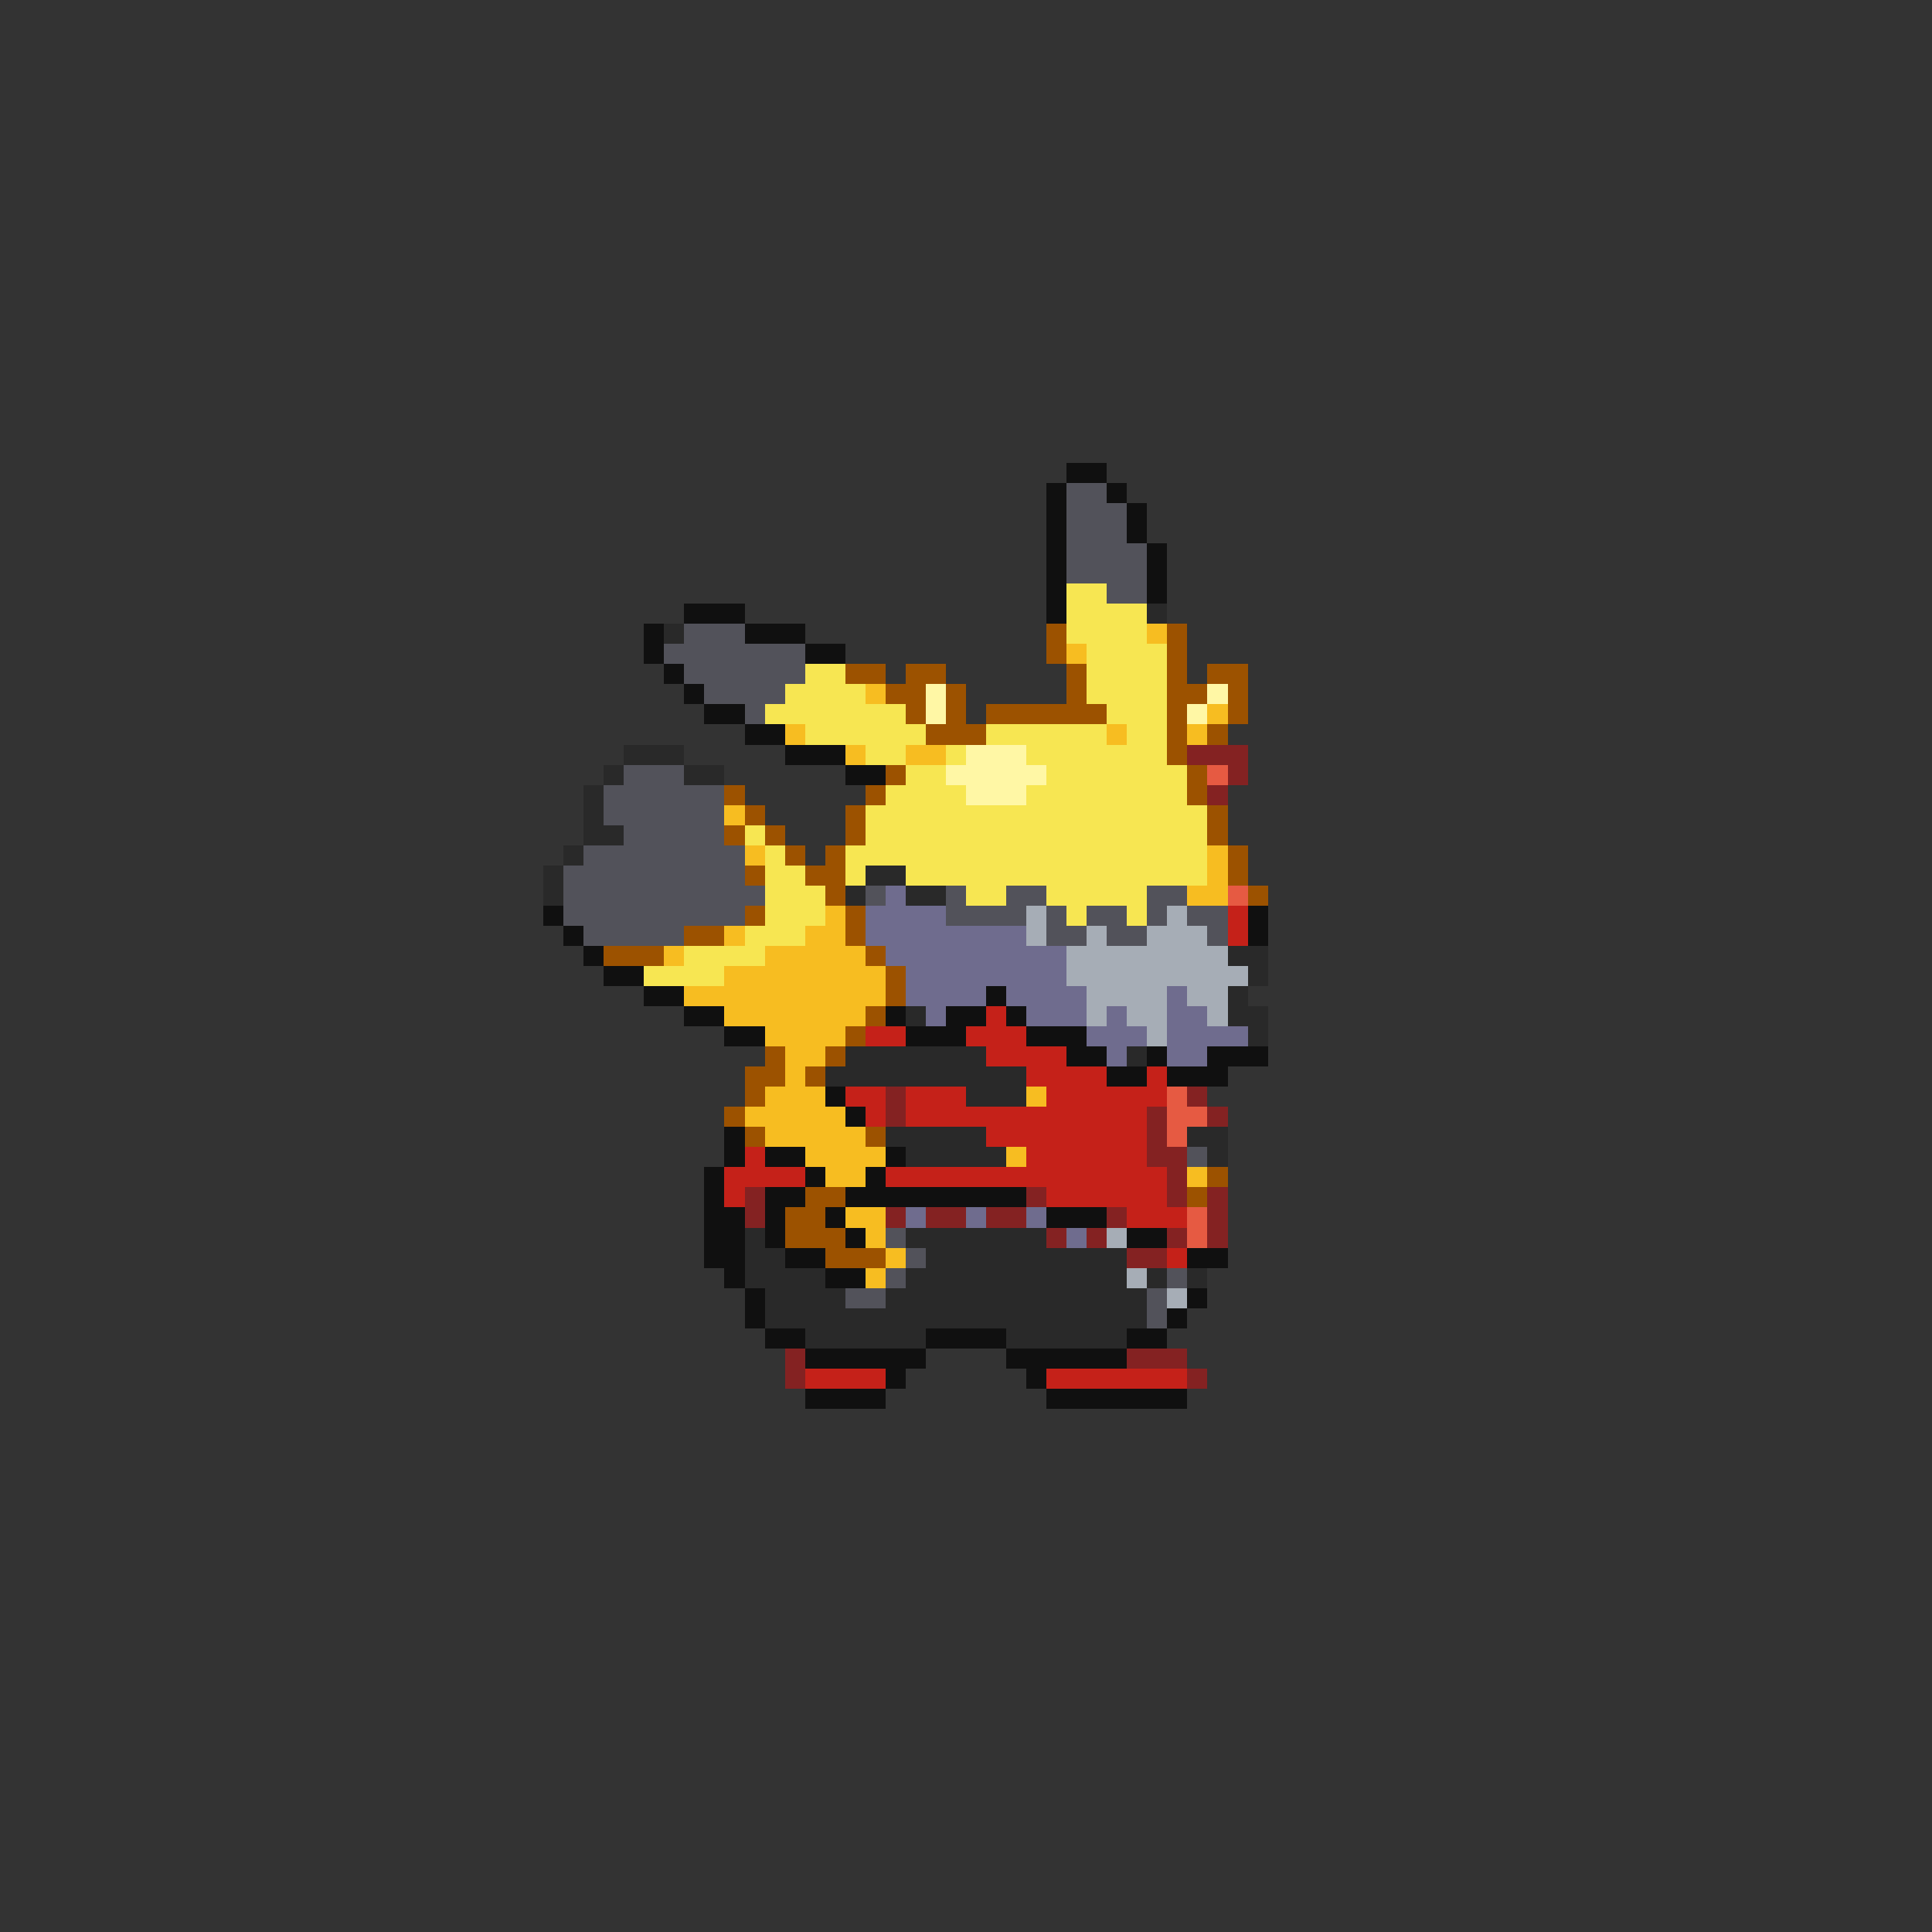 <svg xmlns="http://www.w3.org/2000/svg" viewBox="0 -0.5 96 96" shape-rendering="crispEdges">
<rect x="0" y="-0.5" width="96" height="96" fill="#333333" stroke="none"/>
<path stroke="#101010" d="M53 23h2M52 24h1M55 24h1M52 25h1M56 25h1M52 26h1M56 26h1M52 27h1M57 27h1M52 28h1M57 28h1M52 29h1M57 29h1M34 30h3M52 30h1M32 31h1M37 31h3M32 32h1M40 32h2M33 33h1M34 34h1M35 35h2M37 36h2M39 37h3M42 38h2M27 45h1M62 45h1M28 46h1M62 46h1M29 47h1M30 48h2M32 49h2M49 49h1M34 50h2M44 50h1M47 50h2M50 50h1M36 51h2M45 51h3M51 51h3M53 52h2M57 52h1M60 52h3M55 53h2M58 53h3M41 54h1M42 55h1M36 56h1M36 57h1M38 57h2M44 57h1M35 58h1M40 58h1M43 58h1M35 59h1M38 59h2M42 59h9M35 60h2M38 60h1M41 60h1M52 60h3M35 61h2M38 61h1M42 61h1M56 61h2M35 62h2M39 62h2M59 62h2M36 63h1M41 63h2M37 64h1M59 64h1M37 65h1M58 65h1M38 66h2M46 66h4M56 66h2M40 67h6M50 67h6M44 68h1M51 68h1M40 69h4M52 69h7" />
<path stroke="#52525a" d="M53 24h2M53 25h3M53 26h3M53 27h4M53 28h4M55 29h2M34 31h3M33 32h7M34 33h6M35 34h4M37 35h1M31 38h3M30 39h6M30 40h6M31 41h5M29 42h8M28 43h9M28 44h10M43 44h1M47 44h1M50 44h2M57 44h2M28 45h9M47 45h4M52 45h1M54 45h2M57 45h1M59 45h2M29 46h5M52 46h2M55 46h2M60 46h1M59 57h1M44 61h1M45 62h1M44 63h1M58 63h1M42 64h2M57 64h1M57 65h1" />
<path stroke="#f7e652" d="M53 29h2M53 30h4M53 31h4M54 32h4M40 33h2M54 33h4M39 34h4M54 34h4M38 35h7M55 35h3M40 36h6M49 36h6M56 36h2M43 37h2M47 37h1M51 37h7M45 38h2M52 38h7M44 39h4M51 39h8M43 40h17M37 41h1M43 41h17M38 42h1M42 42h18M38 43h2M42 43h1M45 43h15M38 44h3M48 44h2M52 44h5M38 45h3M53 45h1M56 45h1M37 46h3M34 47h4M32 48h4" />
<path stroke="#292929" d="M57 30h1M33 31h1M31 37h3M30 38h1M34 38h2M29 39h1M29 40h1M29 41h2M28 42h1M27 43h1M43 43h2M27 44h1M42 44h1M45 44h2M61 47h2M62 48h1M61 49h1M45 50h1M61 50h2M62 51h1M42 52h7M56 52h1M41 53h10M48 54h3M44 56h5M59 56h2M45 57h5M60 57h1M37 61h1M45 61h7M37 62h2M46 62h10M37 63h4M45 63h11M57 63h1M59 63h1M38 64h4M44 64h13M38 65h19M40 66h6M50 66h6" />
<path stroke="#9c5200" d="M52 31h1M58 31h1M52 32h1M58 32h1M42 33h2M45 33h2M53 33h1M58 33h1M60 33h2M44 34h2M47 34h1M53 34h1M58 34h2M61 34h1M45 35h1M47 35h1M49 35h6M58 35h1M61 35h1M46 36h3M58 36h1M60 36h1M58 37h1M44 38h1M59 38h1M36 39h1M43 39h1M59 39h1M37 40h1M42 40h1M60 40h1M36 41h1M38 41h1M42 41h1M60 41h1M39 42h1M41 42h1M61 42h1M37 43h1M40 43h2M61 43h1M41 44h1M62 44h1M37 45h1M42 45h1M34 46h2M42 46h1M30 47h3M43 47h1M44 48h1M44 49h1M43 50h1M42 51h1M38 52h1M41 52h1M37 53h2M40 53h1M37 54h1M36 55h1M37 56h1M43 56h1M60 58h1M40 59h2M59 59h1M39 60h2M39 61h3M41 62h3" />
<path stroke="#f7bd21" d="M57 31h1M53 32h1M43 34h1M60 35h1M39 36h1M55 36h1M59 36h1M42 37h1M45 37h2M36 40h1M37 42h1M60 42h1M60 43h1M59 44h2M41 45h1M36 46h1M40 46h2M33 47h1M38 47h5M36 48h8M34 49h10M36 50h7M38 51h4M39 52h2M39 53h1M38 54h3M51 54h1M37 55h5M38 56h5M40 57h4M50 57h1M41 58h2M59 58h1M42 60h2M43 61h1M44 62h1M43 63h1" />
<path stroke="#fff7a5" d="M46 34h1M60 34h1M46 35h1M59 35h1M48 37h3M47 38h5M48 39h3" />
<path stroke="#842222" d="M59 37h3M61 38h1M60 39h1M44 54h1M59 54h1M44 55h1M57 55h1M60 55h1M57 56h1M57 57h2M58 58h1M37 59h1M51 59h1M58 59h1M60 59h1M37 60h1M44 60h1M46 60h2M49 60h2M55 60h1M60 60h1M52 61h1M54 61h1M58 61h1M60 61h1M56 62h2M39 67h1M56 67h3M39 68h1M59 68h1" />
<path stroke="#e65a42" d="M60 38h1M61 44h1M58 54h1M58 55h2M58 56h1M59 60h1M59 61h1" />
<path stroke="#6f6c8e" d="M44 44h1M43 45h4M43 46h8M44 47h9M45 48h8M45 49h4M50 49h4M58 49h1M46 50h1M51 50h3M55 50h1M58 50h2M54 51h3M58 51h4M55 52h1M58 52h2M45 60h1M48 60h1M51 60h1M53 61h1" />
<path stroke="#a6adb6" d="M51 45h1M58 45h1M51 46h1M54 46h1M57 46h3M53 47h8M53 48h9M54 49h4M59 49h2M54 50h1M56 50h2M60 50h1M57 51h1M55 61h1M56 63h1M58 64h1" />
<path stroke="#c52119" d="M61 45h1M61 46h1M49 50h1M43 51h2M48 51h3M49 52h4M51 53h4M57 53h1M42 54h2M45 54h3M52 54h6M43 55h1M45 55h12M49 56h8M37 57h1M51 57h6M36 58h4M44 58h14M36 59h1M52 59h6M56 60h3M58 62h1M40 68h4M52 68h7" />
</svg>